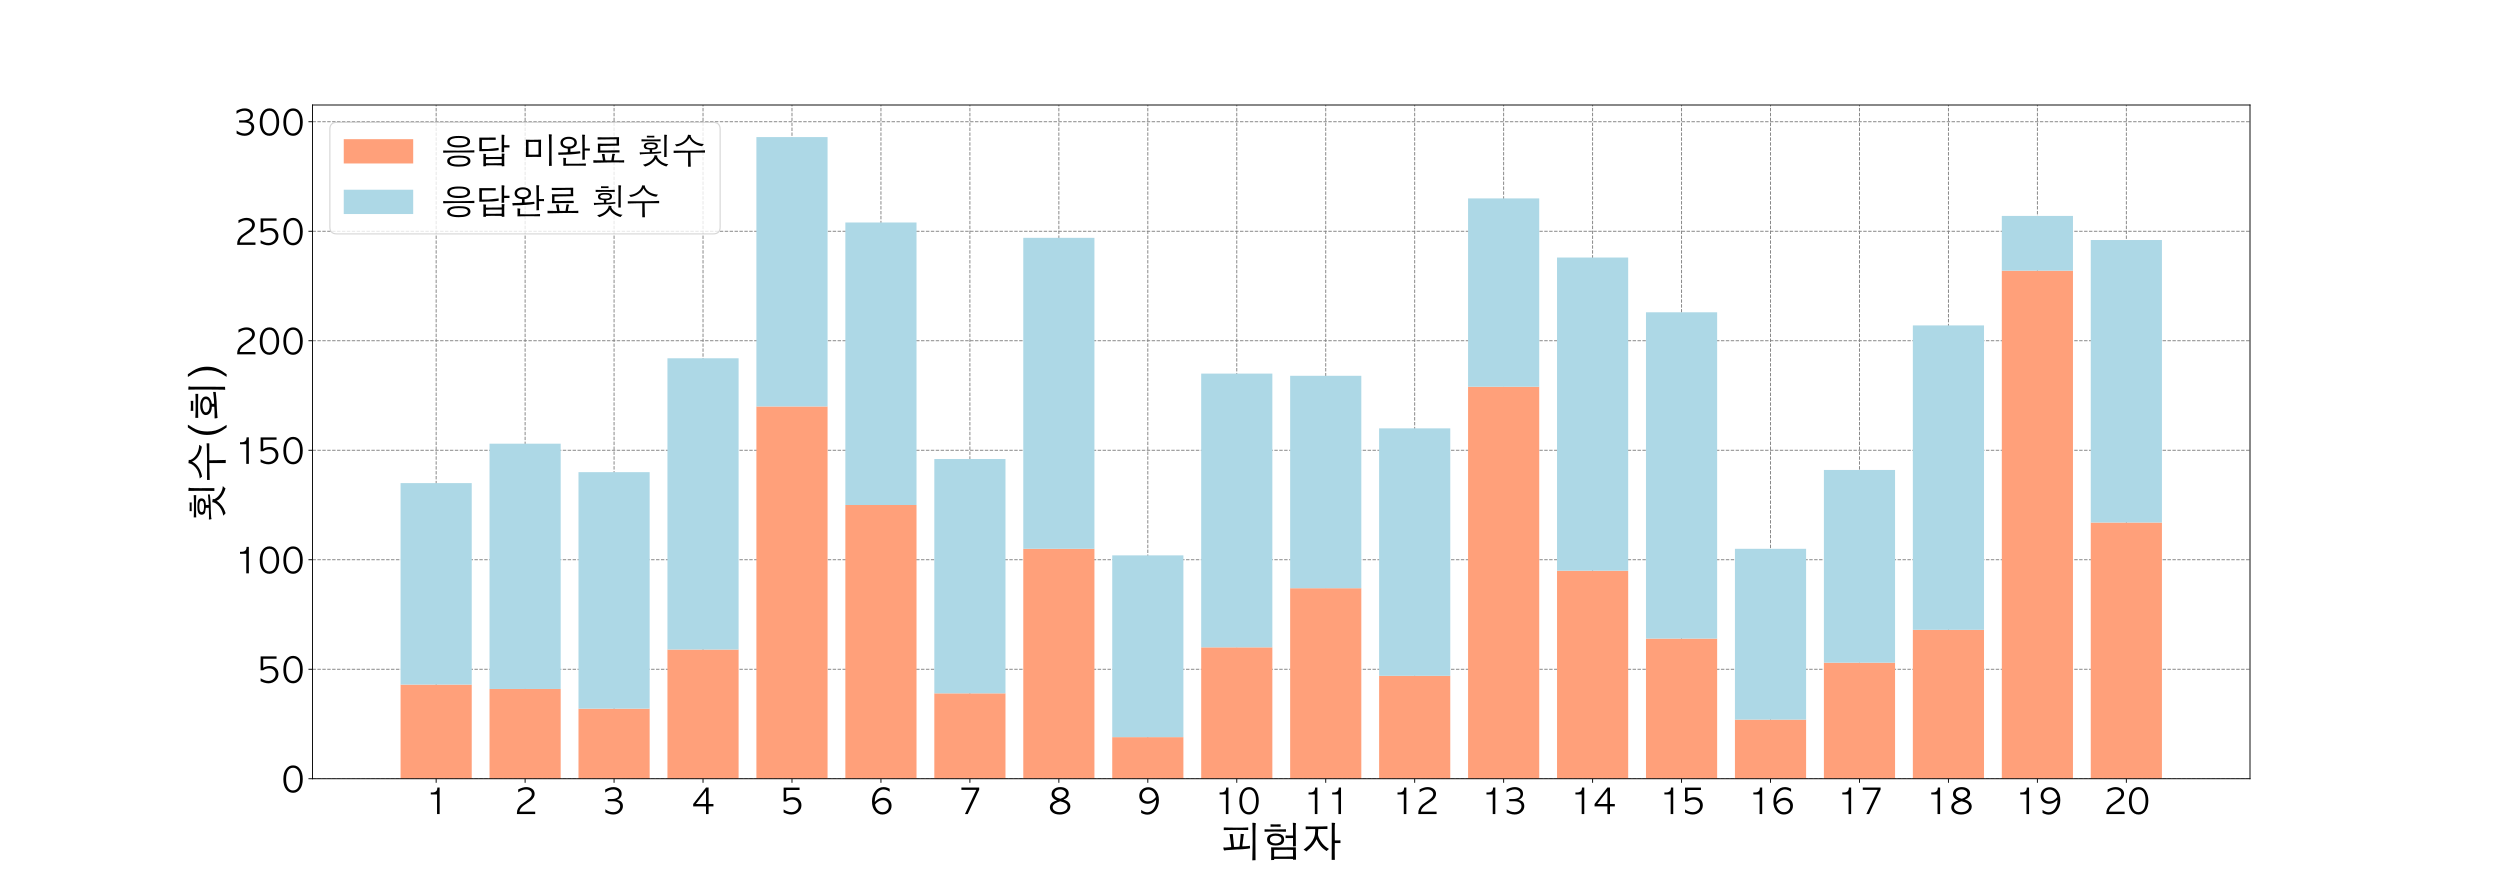 <?xml version="1.0" encoding="utf-8" standalone="no"?>
<!DOCTYPE svg PUBLIC "-//W3C//DTD SVG 1.1//EN"
  "http://www.w3.org/Graphics/SVG/1.1/DTD/svg11.dtd">
<svg xmlns:xlink="http://www.w3.org/1999/xlink" width="2160pt" height="756pt" viewBox="0 0 2160 756" xmlns="http://www.w3.org/2000/svg" version="1.1">
 <defs>
  <style type="text/css">*{stroke-linejoin: round; stroke-linecap: butt}</style>
 </defs>
 <g id="figure_1">
  <g id="patch_1">
   <path d="M 0 756 
L 2160 756 
L 2160 0 
L 0 0 
z
" style="fill: #ffffff"/>
  </g>
  <g id="axes_1">
   <g id="patch_2">
    <path d="M 270 672.84 
L 1944 672.84 
L 1944 90.72 
L 270 90.72 
z
" style="fill: #ffffff"/>
   </g>
   <g id="matplotlib.axis_1">
    <g id="xtick_1">
     <g id="line2d_1">
      <path d="M 376.835 672.84 
L 376.835 90.72 
" clip-path="url(#p2e5123b3fa)" style="fill: none; stroke-dasharray: 2.96,1.28; stroke-dashoffset: 0; stroke: #808080; stroke-width: 0.8"/>
     </g>
     <g id="line2d_2">
      <defs>
       <path id="me9b197a03c" d="M 0 0 
L 0 3.5 
" style="stroke: #000000; stroke-width: 0.8"/>
      </defs>
      <g>
       <use xlink:href="#me9b197a03c" x="376.835" y="672.84" style="stroke: #000000; stroke-width: 0.8"/>
      </g>
     </g>
     <g id="text_1">
      <!-- 1 -->
      <g transform="translate(366.635 703.362)scale(0.3 -0.3)">
       <defs>
        <path id="AppleGothic-31" d="M 2342 4774 
L 2752 4774 
L 2752 0 
L 2285 0 
L 2285 3526 
L 1158 3526 
L 1158 3885 
L 1414 3885 
Q 1990 3885 2214 4205 
Q 2342 4410 2342 4774 
z
" transform="scale(0.016)"/>
       </defs>
       <use xlink:href="#AppleGothic-31"/>
      </g>
     </g>
    </g>
    <g id="xtick_2">
     <g id="line2d_3">
      <path d="M 453.694 672.84 
L 453.694 90.72 
" clip-path="url(#p2e5123b3fa)" style="fill: none; stroke-dasharray: 2.96,1.28; stroke-dashoffset: 0; stroke: #808080; stroke-width: 0.8"/>
     </g>
     <g id="line2d_4">
      <g>
       <use xlink:href="#me9b197a03c" x="453.694" y="672.84" style="stroke: #000000; stroke-width: 0.8"/>
      </g>
     </g>
     <g id="text_2">
      <!-- 2 -->
      <g transform="translate(443.494 703.362)scale(0.3 -0.3)">
       <defs>
        <path id="AppleGothic-32" d="M 1101 429 
L 3942 429 
L 3942 0 
L 653 0 
L 653 205 
Q 653 1018 1344 1664 
Q 1670 1894 1990 2124 
Q 2310 2355 2637 2592 
Q 3334 3098 3334 3597 
Q 3334 3994 3014 4218 
Q 2867 4326 2694 4377 
Q 2522 4429 2317 4429 
Q 2016 4429 1741 4352 
Q 1325 4224 883 3910 
L 883 4435 
Q 1325 4659 1667 4758 
Q 2010 4858 2317 4858 
Q 2963 4858 3405 4525 
Q 3840 4198 3840 3622 
Q 3840 2995 3168 2438 
Q 2848 2214 2531 2000 
Q 2214 1786 1894 1562 
Q 1178 1024 1101 429 
z
" transform="scale(0.016)"/>
       </defs>
       <use xlink:href="#AppleGothic-32"/>
      </g>
     </g>
    </g>
    <g id="xtick_3">
     <g id="line2d_5">
      <path d="M 530.554 672.84 
L 530.554 90.72 
" clip-path="url(#p2e5123b3fa)" style="fill: none; stroke-dasharray: 2.96,1.28; stroke-dashoffset: 0; stroke: #808080; stroke-width: 0.8"/>
     </g>
     <g id="line2d_6">
      <g>
       <use xlink:href="#me9b197a03c" x="530.554" y="672.84" style="stroke: #000000; stroke-width: 0.8"/>
      </g>
     </g>
     <g id="text_3">
      <!-- 3 -->
      <g transform="translate(520.354 703.362)scale(0.3 -0.3)">
       <defs>
        <path id="AppleGothic-33" d="M 550 333 
L 550 870 
Q 883 621 1235 483 
Q 1587 346 1971 346 
Q 2522 346 2861 666 
Q 3219 992 3219 1421 
Q 3219 1869 2842 2099 
Q 2515 2304 1965 2304 
L 992 2304 
L 992 2701 
L 1658 2701 
Q 2298 2701 2662 2928 
Q 3027 3155 3027 3584 
Q 3027 3936 2752 4173 
Q 2458 4429 1978 4429 
Q 1786 4429 1597 4393 
Q 1408 4358 1222 4282 
Q 890 4141 531 3872 
L 531 4422 
Q 736 4531 912 4608 
Q 1088 4685 1254 4736 
Q 1626 4858 2022 4858 
Q 2650 4858 3066 4531 
Q 3488 4211 3488 3642 
Q 3488 3168 3168 2861 
Q 2976 2675 2643 2554 
Q 2874 2522 3053 2448 
Q 3232 2374 3366 2266 
Q 3718 1971 3718 1434 
Q 3718 813 3219 365 
Q 2714 -83 1965 -83 
Q 1549 -83 1126 70 
Q 1024 102 880 166 
Q 736 230 550 333 
z
" transform="scale(0.016)"/>
       </defs>
       <use xlink:href="#AppleGothic-33"/>
      </g>
     </g>
    </g>
    <g id="xtick_4">
     <g id="line2d_7">
      <path d="M 607.413 672.84 
L 607.413 90.72 
" clip-path="url(#p2e5123b3fa)" style="fill: none; stroke-dasharray: 2.96,1.28; stroke-dashoffset: 0; stroke: #808080; stroke-width: 0.8"/>
     </g>
     <g id="line2d_8">
      <g>
       <use xlink:href="#me9b197a03c" x="607.413" y="672.84" style="stroke: #000000; stroke-width: 0.8"/>
      </g>
     </g>
     <g id="text_4">
      <!-- 4 -->
      <g transform="translate(597.213 703.362)scale(0.3 -0.3)">
       <defs>
        <path id="AppleGothic-34" d="M 2662 4774 
L 3130 4774 
L 3130 1811 
L 4000 1811 
L 4000 1382 
L 3130 1382 
L 3130 0 
L 2662 0 
L 2662 1382 
L 352 1382 
L 352 1811 
L 2662 4774 
z
M 2662 1811 
L 2662 4166 
L 838 1811 
L 2662 1811 
z
" transform="scale(0.016)"/>
       </defs>
       <use xlink:href="#AppleGothic-34"/>
      </g>
     </g>
    </g>
    <g id="xtick_5">
     <g id="line2d_9">
      <path d="M 684.273 672.84 
L 684.273 90.72 
" clip-path="url(#p2e5123b3fa)" style="fill: none; stroke-dasharray: 2.96,1.28; stroke-dashoffset: 0; stroke: #808080; stroke-width: 0.8"/>
     </g>
     <g id="line2d_10">
      <g>
       <use xlink:href="#me9b197a03c" x="684.273" y="672.84" style="stroke: #000000; stroke-width: 0.8"/>
      </g>
     </g>
     <g id="text_5">
      <!-- 5 -->
      <g transform="translate(674.073 703.362)scale(0.3 -0.3)">
       <defs>
        <path id="AppleGothic-35" d="M 621 4768 
L 3488 4768 
L 3488 4339 
L 1088 4339 
L 1088 2707 
Q 1184 2771 1293 2819 
Q 1402 2867 1510 2912 
Q 1862 3040 2259 3040 
Q 2989 3040 3424 2605 
Q 3827 2202 3827 1581 
Q 3827 870 3296 397 
Q 2765 -83 2010 -83 
Q 1651 -83 1248 45 
Q 1158 77 1001 137 
Q 845 198 621 301 
L 621 838 
Q 928 640 1203 525 
Q 1408 435 1613 390 
Q 1818 346 2010 346 
Q 2528 346 2906 666 
Q 3322 1011 3322 1536 
Q 3322 1990 3021 2291 
Q 2701 2611 2144 2611 
Q 1856 2611 1587 2528 
Q 1318 2445 1088 2272 
L 621 2272 
L 621 4768 
z
" transform="scale(0.016)"/>
       </defs>
       <use xlink:href="#AppleGothic-35"/>
      </g>
     </g>
    </g>
    <g id="xtick_6">
     <g id="line2d_11">
      <path d="M 761.132 672.84 
L 761.132 90.72 
" clip-path="url(#p2e5123b3fa)" style="fill: none; stroke-dasharray: 2.96,1.28; stroke-dashoffset: 0; stroke: #808080; stroke-width: 0.8"/>
     </g>
     <g id="line2d_12">
      <g>
       <use xlink:href="#me9b197a03c" x="761.132" y="672.84" style="stroke: #000000; stroke-width: 0.8"/>
      </g>
     </g>
     <g id="text_6">
      <!-- 6 -->
      <g transform="translate(750.932 703.362)scale(0.3 -0.3)">
       <defs>
        <path id="AppleGothic-36" d="M 3699 4557 
L 3699 4013 
Q 3584 4102 3475 4163 
Q 3366 4224 3258 4275 
Q 3085 4358 2918 4393 
Q 2752 4429 2586 4429 
Q 2470 4429 2352 4409 
Q 2234 4390 2118 4339 
Q 1670 4154 1395 3738 
Q 1011 3149 1011 2189 
Q 1312 2490 1568 2656 
Q 2022 2931 2534 2931 
Q 3162 2931 3584 2566 
Q 4038 2163 4038 1491 
Q 4038 806 3558 358 
Q 3078 -83 2394 -83 
Q 1670 -83 1146 454 
Q 518 1088 518 2253 
Q 518 3411 1120 4134 
Q 1715 4858 2605 4858 
Q 2938 4858 3226 4762 
Q 3309 4730 3427 4682 
Q 3546 4634 3699 4557 
z
M 1062 1702 
Q 1152 1152 1498 768 
Q 1882 346 2419 346 
Q 2899 346 3213 659 
Q 3539 973 3539 1459 
Q 3539 1920 3226 2214 
Q 2918 2502 2496 2502 
Q 1990 2502 1542 2176 
Q 1414 2080 1292 1965 
Q 1171 1850 1062 1702 
z
" transform="scale(0.016)"/>
       </defs>
       <use xlink:href="#AppleGothic-36"/>
      </g>
     </g>
    </g>
    <g id="xtick_7">
     <g id="line2d_13">
      <path d="M 837.992 672.84 
L 837.992 90.72 
" clip-path="url(#p2e5123b3fa)" style="fill: none; stroke-dasharray: 2.96,1.28; stroke-dashoffset: 0; stroke: #808080; stroke-width: 0.8"/>
     </g>
     <g id="line2d_14">
      <g>
       <use xlink:href="#me9b197a03c" x="837.992" y="672.84" style="stroke: #000000; stroke-width: 0.8"/>
      </g>
     </g>
     <g id="text_7">
      <!-- 7 -->
      <g transform="translate(827.792 703.362)scale(0.3 -0.3)">
       <defs>
        <path id="AppleGothic-37" d="M 595 4774 
L 3802 4774 
L 3802 4410 
L 1734 0 
L 1235 0 
L 3277 4352 
L 595 4352 
L 595 4774 
z
" transform="scale(0.016)"/>
       </defs>
       <use xlink:href="#AppleGothic-37"/>
      </g>
     </g>
    </g>
    <g id="xtick_8">
     <g id="line2d_15">
      <path d="M 914.851 672.84 
L 914.851 90.72 
" clip-path="url(#p2e5123b3fa)" style="fill: none; stroke-dasharray: 2.96,1.28; stroke-dashoffset: 0; stroke: #808080; stroke-width: 0.8"/>
     </g>
     <g id="line2d_16">
      <g>
       <use xlink:href="#me9b197a03c" x="914.851" y="672.84" style="stroke: #000000; stroke-width: 0.8"/>
      </g>
     </g>
     <g id="text_8">
      <!-- 8 -->
      <g transform="translate(904.651 703.362)scale(0.3 -0.3)">
       <defs>
        <path id="AppleGothic-38" d="M 2957 2605 
Q 3219 2528 3404 2445 
Q 3590 2362 3706 2272 
Q 4192 1926 4192 1370 
Q 4192 749 3642 333 
Q 3098 -83 2285 -83 
Q 1434 -83 947 326 
Q 512 691 512 1229 
Q 512 1798 998 2125 
Q 1146 2227 1341 2304 
Q 1536 2381 1779 2451 
Q 1574 2534 1430 2617 
Q 1286 2701 1197 2784 
Q 819 3104 819 3603 
Q 819 4173 1261 4512 
Q 1702 4858 2381 4858 
Q 3014 4858 3437 4570 
Q 3898 4262 3898 3738 
Q 3898 3373 3670 3081 
Q 3443 2790 2957 2605 
z
M 2406 2752 
Q 2624 2835 2781 2915 
Q 2938 2995 3040 3066 
Q 3398 3322 3398 3667 
Q 3398 3994 3104 4205 
Q 2822 4429 2362 4429 
Q 1894 4429 1613 4205 
Q 1325 3994 1325 3635 
Q 1325 3322 1581 3098 
Q 1696 3002 1901 2912 
Q 2106 2822 2406 2752 
z
M 2368 2304 
Q 2061 2202 1840 2106 
Q 1619 2010 1472 1920 
Q 1011 1626 1011 1235 
Q 1011 845 1376 595 
Q 1728 346 2310 346 
Q 2938 346 3315 640 
Q 3693 934 3693 1338 
Q 3693 1741 3238 1997 
Q 3104 2067 2886 2147 
Q 2669 2227 2368 2304 
z
" transform="scale(0.016)"/>
       </defs>
       <use xlink:href="#AppleGothic-38"/>
      </g>
     </g>
    </g>
    <g id="xtick_9">
     <g id="line2d_17">
      <path d="M 991.711 672.84 
L 991.711 90.72 
" clip-path="url(#p2e5123b3fa)" style="fill: none; stroke-dasharray: 2.96,1.28; stroke-dashoffset: 0; stroke: #808080; stroke-width: 0.8"/>
     </g>
     <g id="line2d_18">
      <g>
       <use xlink:href="#me9b197a03c" x="991.711" y="672.84" style="stroke: #000000; stroke-width: 0.8"/>
      </g>
     </g>
     <g id="text_9">
      <!-- 9 -->
      <g transform="translate(981.511 703.362)scale(0.3 -0.3)">
       <defs>
        <path id="AppleGothic-39" d="M 928 211 
L 928 762 
Q 1050 672 1155 601 
Q 1261 531 1363 480 
Q 1702 320 2016 320 
Q 2291 320 2541 435 
Q 2739 525 2908 675 
Q 3078 826 3213 1037 
Q 3456 1408 3552 1843 
Q 3616 2144 3616 2573 
Q 3315 2272 3066 2125 
Q 2605 1850 2093 1850 
Q 1459 1850 1037 2214 
Q 589 2598 589 3270 
Q 589 3987 1082 4416 
Q 1549 4832 2234 4832 
Q 2970 4832 3494 4301 
Q 4122 3661 4122 2528 
Q 4122 1325 3475 582 
Q 2874 -109 2035 -109 
Q 1722 -109 1357 19 
Q 1254 51 1148 102 
Q 1043 154 928 211 
z
M 3578 3066 
Q 3462 3718 3053 4077 
Q 2675 4403 2227 4403 
Q 1715 4403 1402 4083 
Q 1082 3750 1082 3302 
Q 1082 2861 1370 2566 
Q 1658 2278 2125 2278 
Q 2573 2278 2915 2473 
Q 3258 2669 3578 3066 
z
" transform="scale(0.016)"/>
       </defs>
       <use xlink:href="#AppleGothic-39"/>
      </g>
     </g>
    </g>
    <g id="xtick_10">
     <g id="line2d_19">
      <path d="M 1068.57 672.84 
L 1068.57 90.72 
" clip-path="url(#p2e5123b3fa)" style="fill: none; stroke-dasharray: 2.96,1.28; stroke-dashoffset: 0; stroke: #808080; stroke-width: 0.8"/>
     </g>
     <g id="line2d_20">
      <g>
       <use xlink:href="#me9b197a03c" x="1068.57" y="672.84" style="stroke: #000000; stroke-width: 0.8"/>
      </g>
     </g>
     <g id="text_10">
      <!-- 10 -->
      <g transform="translate(1048.17 703.362)scale(0.3 -0.3)">
       <defs>
        <path id="AppleGothic-30" d="M 2227 -83 
Q 1414 -83 934 576 
Q 461 1229 461 2387 
Q 461 3552 973 4218 
Q 1453 4858 2221 4858 
Q 3027 4858 3482 4173 
Q 3955 3494 3955 2394 
Q 3955 1248 3462 582 
Q 2976 -83 2227 -83 
z
M 2176 346 
Q 2861 346 3200 992 
Q 3462 1536 3462 2400 
Q 3462 3315 3162 3859 
Q 2822 4429 2214 4429 
Q 1574 4429 1248 3821 
Q 960 3283 960 2374 
Q 960 1478 1248 941 
Q 1574 346 2176 346 
z
" transform="scale(0.016)"/>
       </defs>
       <use xlink:href="#AppleGothic-31"/>
       <use xlink:href="#AppleGothic-30" x="68"/>
      </g>
     </g>
    </g>
    <g id="xtick_11">
     <g id="line2d_21">
      <path d="M 1145.43 672.84 
L 1145.43 90.72 
" clip-path="url(#p2e5123b3fa)" style="fill: none; stroke-dasharray: 2.96,1.28; stroke-dashoffset: 0; stroke: #808080; stroke-width: 0.8"/>
     </g>
     <g id="line2d_22">
      <g>
       <use xlink:href="#me9b197a03c" x="1145.43" y="672.84" style="stroke: #000000; stroke-width: 0.8"/>
      </g>
     </g>
     <g id="text_11">
      <!-- 11 -->
      <g transform="translate(1125.03 703.362)scale(0.3 -0.3)">
       <use xlink:href="#AppleGothic-31"/>
       <use xlink:href="#AppleGothic-31" x="68"/>
      </g>
     </g>
    </g>
    <g id="xtick_12">
     <g id="line2d_23">
      <path d="M 1222.289 672.84 
L 1222.289 90.72 
" clip-path="url(#p2e5123b3fa)" style="fill: none; stroke-dasharray: 2.96,1.28; stroke-dashoffset: 0; stroke: #808080; stroke-width: 0.8"/>
     </g>
     <g id="line2d_24">
      <g>
       <use xlink:href="#me9b197a03c" x="1222.289" y="672.84" style="stroke: #000000; stroke-width: 0.8"/>
      </g>
     </g>
     <g id="text_12">
      <!-- 12 -->
      <g transform="translate(1201.889 703.362)scale(0.3 -0.3)">
       <use xlink:href="#AppleGothic-31"/>
       <use xlink:href="#AppleGothic-32" x="68"/>
      </g>
     </g>
    </g>
    <g id="xtick_13">
     <g id="line2d_25">
      <path d="M 1299.149 672.84 
L 1299.149 90.72 
" clip-path="url(#p2e5123b3fa)" style="fill: none; stroke-dasharray: 2.96,1.28; stroke-dashoffset: 0; stroke: #808080; stroke-width: 0.8"/>
     </g>
     <g id="line2d_26">
      <g>
       <use xlink:href="#me9b197a03c" x="1299.149" y="672.84" style="stroke: #000000; stroke-width: 0.8"/>
      </g>
     </g>
     <g id="text_13">
      <!-- 13 -->
      <g transform="translate(1278.749 703.362)scale(0.3 -0.3)">
       <use xlink:href="#AppleGothic-31"/>
       <use xlink:href="#AppleGothic-33" x="68"/>
      </g>
     </g>
    </g>
    <g id="xtick_14">
     <g id="line2d_27">
      <path d="M 1376.008 672.84 
L 1376.008 90.72 
" clip-path="url(#p2e5123b3fa)" style="fill: none; stroke-dasharray: 2.96,1.28; stroke-dashoffset: 0; stroke: #808080; stroke-width: 0.8"/>
     </g>
     <g id="line2d_28">
      <g>
       <use xlink:href="#me9b197a03c" x="1376.008" y="672.84" style="stroke: #000000; stroke-width: 0.8"/>
      </g>
     </g>
     <g id="text_14">
      <!-- 14 -->
      <g transform="translate(1355.608 703.362)scale(0.3 -0.3)">
       <use xlink:href="#AppleGothic-31"/>
       <use xlink:href="#AppleGothic-34" x="68"/>
      </g>
     </g>
    </g>
    <g id="xtick_15">
     <g id="line2d_29">
      <path d="M 1452.868 672.84 
L 1452.868 90.72 
" clip-path="url(#p2e5123b3fa)" style="fill: none; stroke-dasharray: 2.96,1.28; stroke-dashoffset: 0; stroke: #808080; stroke-width: 0.8"/>
     </g>
     <g id="line2d_30">
      <g>
       <use xlink:href="#me9b197a03c" x="1452.868" y="672.84" style="stroke: #000000; stroke-width: 0.8"/>
      </g>
     </g>
     <g id="text_15">
      <!-- 15 -->
      <g transform="translate(1432.468 703.362)scale(0.3 -0.3)">
       <use xlink:href="#AppleGothic-31"/>
       <use xlink:href="#AppleGothic-35" x="68"/>
      </g>
     </g>
    </g>
    <g id="xtick_16">
     <g id="line2d_31">
      <path d="M 1529.727 672.84 
L 1529.727 90.72 
" clip-path="url(#p2e5123b3fa)" style="fill: none; stroke-dasharray: 2.96,1.28; stroke-dashoffset: 0; stroke: #808080; stroke-width: 0.8"/>
     </g>
     <g id="line2d_32">
      <g>
       <use xlink:href="#me9b197a03c" x="1529.727" y="672.84" style="stroke: #000000; stroke-width: 0.8"/>
      </g>
     </g>
     <g id="text_16">
      <!-- 16 -->
      <g transform="translate(1509.327 703.362)scale(0.3 -0.3)">
       <use xlink:href="#AppleGothic-31"/>
       <use xlink:href="#AppleGothic-36" x="68"/>
      </g>
     </g>
    </g>
    <g id="xtick_17">
     <g id="line2d_33">
      <path d="M 1606.587 672.84 
L 1606.587 90.72 
" clip-path="url(#p2e5123b3fa)" style="fill: none; stroke-dasharray: 2.96,1.28; stroke-dashoffset: 0; stroke: #808080; stroke-width: 0.8"/>
     </g>
     <g id="line2d_34">
      <g>
       <use xlink:href="#me9b197a03c" x="1606.587" y="672.84" style="stroke: #000000; stroke-width: 0.8"/>
      </g>
     </g>
     <g id="text_17">
      <!-- 17 -->
      <g transform="translate(1586.187 703.362)scale(0.3 -0.3)">
       <use xlink:href="#AppleGothic-31"/>
       <use xlink:href="#AppleGothic-37" x="68"/>
      </g>
     </g>
    </g>
    <g id="xtick_18">
     <g id="line2d_35">
      <path d="M 1683.446 672.84 
L 1683.446 90.72 
" clip-path="url(#p2e5123b3fa)" style="fill: none; stroke-dasharray: 2.96,1.28; stroke-dashoffset: 0; stroke: #808080; stroke-width: 0.8"/>
     </g>
     <g id="line2d_36">
      <g>
       <use xlink:href="#me9b197a03c" x="1683.446" y="672.84" style="stroke: #000000; stroke-width: 0.8"/>
      </g>
     </g>
     <g id="text_18">
      <!-- 18 -->
      <g transform="translate(1663.046 703.362)scale(0.3 -0.3)">
       <use xlink:href="#AppleGothic-31"/>
       <use xlink:href="#AppleGothic-38" x="68"/>
      </g>
     </g>
    </g>
    <g id="xtick_19">
     <g id="line2d_37">
      <path d="M 1760.306 672.84 
L 1760.306 90.72 
" clip-path="url(#p2e5123b3fa)" style="fill: none; stroke-dasharray: 2.96,1.28; stroke-dashoffset: 0; stroke: #808080; stroke-width: 0.8"/>
     </g>
     <g id="line2d_38">
      <g>
       <use xlink:href="#me9b197a03c" x="1760.306" y="672.84" style="stroke: #000000; stroke-width: 0.8"/>
      </g>
     </g>
     <g id="text_19">
      <!-- 19 -->
      <g transform="translate(1739.906 703.362)scale(0.3 -0.3)">
       <use xlink:href="#AppleGothic-31"/>
       <use xlink:href="#AppleGothic-39" x="68"/>
      </g>
     </g>
    </g>
    <g id="xtick_20">
     <g id="line2d_39">
      <path d="M 1837.165 672.84 
L 1837.165 90.72 
" clip-path="url(#p2e5123b3fa)" style="fill: none; stroke-dasharray: 2.96,1.28; stroke-dashoffset: 0; stroke: #808080; stroke-width: 0.8"/>
     </g>
     <g id="line2d_40">
      <g>
       <use xlink:href="#me9b197a03c" x="1837.165" y="672.84" style="stroke: #000000; stroke-width: 0.8"/>
      </g>
     </g>
     <g id="text_20">
      <!-- 20 -->
      <g transform="translate(1816.765 703.362)scale(0.3 -0.3)">
       <use xlink:href="#AppleGothic-32"/>
       <use xlink:href="#AppleGothic-30" x="68"/>
      </g>
     </g>
    </g>
    <g id="text_21">
     <!-- 피험자 -->
     <g transform="translate(1054.5 739.965)scale(0.35 -0.35)">
      <defs>
       <path id="AppleGothic-d53c" d="M 4563 1261 
Q 4429 1229 4304 1209 
Q 4179 1190 4070 1178 
Q 3379 1082 2579 1082 
L 896 966 
Q 870 966 828 956 
Q 787 947 745 937 
Q 704 928 672 921 
Q 640 915 627 915 
Q 531 915 486 1088 
Q 435 1274 435 1389 
L 806 1376 
L 1651 1440 
Q 1638 1555 1632 1657 
Q 1626 1760 1619 1843 
Q 1594 2016 1578 2153 
Q 1562 2291 1549 2394 
Q 1517 2624 1491 2809 
Q 1466 2995 1446 3142 
Q 1427 3277 1389 3443 
L 1786 3456 
Q 1920 3456 1920 3366 
Q 1920 3219 1933 3043 
Q 1946 2867 1971 2656 
Q 2022 2176 2051 1878 
Q 2080 1581 2080 1466 
Q 2176 1466 2285 1469 
Q 2394 1472 2490 1472 
Q 2605 1472 2720 1488 
Q 2835 1504 2944 1530 
Q 2970 1811 3021 2208 
Q 3059 2586 3081 2867 
Q 3104 3149 3104 3347 
L 3104 3482 
Q 3283 3482 3456 3462 
Q 3629 3443 3629 3373 
Q 3629 3347 3600 3289 
Q 3571 3232 3565 3194 
L 3462 2362 
L 3354 1555 
L 3904 1574 
Q 4070 1574 4320 1613 
Q 4365 1619 4413 1628 
Q 4461 1638 4531 1651 
L 4563 1261 
z
M 5459 5069 
Q 5459 5037 5436 4957 
Q 5414 4877 5414 4838 
Q 5408 4659 5401 4444 
Q 5395 4230 5392 3964 
Q 5389 3699 5389 3376 
Q 5389 3053 5389 2656 
L 5408 -576 
L 4909 -602 
Q 4915 -461 4915 -349 
Q 4915 -237 4922 -134 
Q 4960 1235 4960 2157 
Q 4960 2957 4957 3488 
Q 4954 4019 4947 4307 
Q 4941 4595 4937 4812 
Q 4934 5030 4922 5190 
Q 5018 5190 5114 5187 
Q 5210 5184 5286 5171 
Q 5363 5158 5411 5132 
Q 5459 5107 5459 5069 
z
M 4275 4077 
L 2541 4096 
Q 2195 4096 1920 4093 
Q 1645 4090 1440 4083 
Q 1235 4077 1004 4070 
Q 774 4064 506 4058 
L 506 4474 
Q 550 4474 1254 4454 
Q 1965 4435 2554 4435 
Q 2899 4435 3161 4438 
Q 3424 4442 3610 4448 
Q 3802 4454 3965 4460 
Q 4128 4467 4275 4480 
L 4275 4077 
z
" transform="scale(0.016)"/>
       <path id="AppleGothic-d5d8" d="M 4941 0 
L 4941 1018 
Q 4883 1018 4755 1018 
Q 4627 1018 4435 1024 
Q 4243 1030 4099 1030 
Q 3955 1030 3859 1030 
L 2022 1011 
L 2022 -26 
L 3494 -26 
Q 3891 -26 4227 -16 
Q 4563 -6 4909 0 
L 4941 0 
z
M 3149 2605 
Q 3149 2963 2810 3098 
Q 2598 3194 2259 3194 
Q 1946 3194 1728 3104 
Q 1376 2970 1376 2611 
Q 1376 2330 1638 2176 
Q 1894 2016 2266 2016 
Q 2618 2016 2874 2163 
Q 3149 2317 3149 2605 
z
M 5402 -499 
L 4947 -518 
L 4941 -384 
Q 4646 -378 4281 -374 
Q 3917 -371 3514 -371 
L 2035 -378 
L 2029 -544 
L 1562 -563 
L 1581 410 
L 1562 1408 
L 3123 1395 
L 5376 1408 
L 5402 -499 
z
M 3571 2605 
Q 3571 2150 3241 1916 
Q 2912 1683 2259 1683 
Q 1619 1683 1276 1920 
Q 934 2157 934 2605 
Q 934 3181 1472 3398 
Q 1798 3533 2259 3533 
Q 2752 3533 3040 3411 
Q 3571 3200 3571 2605 
z
M 5408 5050 
Q 5408 5043 5401 5014 
Q 5395 4986 5382 4934 
Q 5357 4838 5357 4787 
L 5382 1568 
L 4934 1542 
L 4941 2138 
L 4941 2842 
L 3795 2829 
L 3795 3238 
L 4256 3226 
L 4941 3226 
L 4941 4179 
Q 4941 4589 4931 4816 
Q 4922 5043 4909 5190 
L 4960 5190 
Q 5139 5190 5273 5164 
Q 5408 5139 5408 5050 
z
M 3853 3808 
Q 3392 3814 2854 3827 
Q 2592 3834 2429 3837 
Q 2266 3840 2202 3840 
Q 1792 3840 1379 3833 
Q 966 3827 550 3808 
L 550 4192 
Q 883 4179 1276 4172 
Q 1670 4166 2029 4166 
L 3853 4192 
L 3853 3808 
z
M 3027 4576 
L 2176 4595 
L 1478 4576 
L 1478 4960 
L 2176 4941 
L 3027 4960 
L 3027 4576 
z
" transform="scale(0.016)"/>
       <path id="AppleGothic-c790" d="M 6010 2067 
L 5139 2067 
L 5126 1037 
L 5139 -531 
L 4653 -531 
L 4672 4717 
Q 4672 4960 4665 5056 
Q 4659 5152 4646 5190 
L 4832 5197 
Q 4966 5197 5078 5174 
Q 5190 5152 5190 5101 
Q 5190 5075 5164 4998 
Q 5139 4922 5139 4883 
L 5126 3968 
L 5139 2470 
L 6010 2483 
L 6010 2067 
z
M 4218 1158 
Q 4211 1120 4195 1107 
Q 4179 1094 4144 1072 
Q 4109 1050 4057 1008 
Q 4006 966 3930 883 
Q 3923 870 3885 832 
Q 3814 877 3760 909 
Q 3706 941 3661 973 
Q 3392 1158 3174 1369 
Q 2957 1581 2790 1818 
Q 2720 1914 2643 2045 
Q 2566 2176 2477 2349 
Q 2445 2406 2406 2486 
Q 2368 2566 2317 2662 
Q 2285 2592 2259 2534 
Q 2234 2477 2208 2426 
Q 2061 2157 1901 1926 
Q 1741 1696 1568 1510 
Q 1446 1382 1289 1235 
Q 1133 1088 928 922 
Q 858 864 736 768 
Q 685 819 666 832 
Q 582 915 531 934 
Q 326 1011 326 1050 
Q 326 1056 358 1088 
Q 371 1101 387 1110 
Q 403 1120 416 1133 
Q 538 1222 627 1292 
Q 717 1363 787 1414 
Q 1197 1741 1402 2003 
Q 1766 2458 1942 2922 
Q 2118 3386 2118 3936 
L 2106 4218 
L 1568 4224 
L 646 4198 
L 646 4640 
Q 960 4627 1347 4620 
Q 1734 4614 2144 4614 
L 2330 4614 
Q 2803 4614 3212 4627 
Q 3622 4640 4000 4659 
L 4000 4230 
L 3296 4237 
L 2592 4218 
Q 2579 4122 2576 4042 
Q 2573 3962 2566 3898 
Q 2554 3712 2547 3561 
Q 2541 3411 2541 3296 
Q 2592 2995 2778 2656 
Q 2861 2502 2969 2342 
Q 3078 2182 3213 2003 
Q 3334 1850 3472 1715 
Q 3610 1581 3757 1466 
Q 3808 1434 3872 1389 
Q 3936 1344 4019 1293 
Q 4026 1286 4128 1235 
Q 4218 1184 4218 1158 
z
" transform="scale(0.016)"/>
      </defs>
      <use xlink:href="#AppleGothic-d53c"/>
      <use xlink:href="#AppleGothic-d5d8" x="100"/>
      <use xlink:href="#AppleGothic-c790" x="200"/>
     </g>
    </g>
   </g>
   <g id="matplotlib.axis_2">
    <g id="ytick_1">
     <g id="line2d_41">
      <path d="M 270 672.84 
L 1944 672.84 
" clip-path="url(#p2e5123b3fa)" style="fill: none; stroke-dasharray: 2.96,1.28; stroke-dashoffset: 0; stroke: #808080; stroke-width: 0.8"/>
     </g>
     <g id="line2d_42">
      <defs>
       <path id="me748b4b648" d="M 0 0 
L -3.5 0 
" style="stroke: #000000; stroke-width: 0.8"/>
      </defs>
      <g>
       <use xlink:href="#me748b4b648" x="270" y="672.84" style="stroke: #000000; stroke-width: 0.8"/>
      </g>
     </g>
     <g id="text_22">
      <!-- 0 -->
      <g transform="translate(242.6 684.601)scale(0.3 -0.3)">
       <use xlink:href="#AppleGothic-30"/>
      </g>
     </g>
    </g>
    <g id="ytick_2">
     <g id="line2d_43">
      <path d="M 270 578.232 
L 1944 578.232 
" clip-path="url(#p2e5123b3fa)" style="fill: none; stroke-dasharray: 2.96,1.28; stroke-dashoffset: 0; stroke: #808080; stroke-width: 0.8"/>
     </g>
     <g id="line2d_44">
      <g>
       <use xlink:href="#me748b4b648" x="270" y="578.232" style="stroke: #000000; stroke-width: 0.8"/>
      </g>
     </g>
     <g id="text_23">
      <!-- 50 -->
      <g transform="translate(222.2 589.993)scale(0.3 -0.3)">
       <use xlink:href="#AppleGothic-35"/>
       <use xlink:href="#AppleGothic-30" x="68"/>
      </g>
     </g>
    </g>
    <g id="ytick_3">
     <g id="line2d_45">
      <path d="M 270 483.625 
L 1944 483.625 
" clip-path="url(#p2e5123b3fa)" style="fill: none; stroke-dasharray: 2.96,1.28; stroke-dashoffset: 0; stroke: #808080; stroke-width: 0.8"/>
     </g>
     <g id="line2d_46">
      <g>
       <use xlink:href="#me748b4b648" x="270" y="483.625" style="stroke: #000000; stroke-width: 0.8"/>
      </g>
     </g>
     <g id="text_24">
      <!-- 100 -->
      <g transform="translate(201.8 495.386)scale(0.3 -0.3)">
       <use xlink:href="#AppleGothic-31"/>
       <use xlink:href="#AppleGothic-30" x="68"/>
       <use xlink:href="#AppleGothic-30" x="136"/>
      </g>
     </g>
    </g>
    <g id="ytick_4">
     <g id="line2d_47">
      <path d="M 270 389.017 
L 1944 389.017 
" clip-path="url(#p2e5123b3fa)" style="fill: none; stroke-dasharray: 2.96,1.28; stroke-dashoffset: 0; stroke: #808080; stroke-width: 0.8"/>
     </g>
     <g id="line2d_48">
      <g>
       <use xlink:href="#me748b4b648" x="270" y="389.017" style="stroke: #000000; stroke-width: 0.8"/>
      </g>
     </g>
     <g id="text_25">
      <!-- 150 -->
      <g transform="translate(201.8 400.778)scale(0.3 -0.3)">
       <use xlink:href="#AppleGothic-31"/>
       <use xlink:href="#AppleGothic-35" x="68"/>
       <use xlink:href="#AppleGothic-30" x="136"/>
      </g>
     </g>
    </g>
    <g id="ytick_5">
     <g id="line2d_49">
      <path d="M 270 294.41 
L 1944 294.41 
" clip-path="url(#p2e5123b3fa)" style="fill: none; stroke-dasharray: 2.96,1.28; stroke-dashoffset: 0; stroke: #808080; stroke-width: 0.8"/>
     </g>
     <g id="line2d_50">
      <g>
       <use xlink:href="#me748b4b648" x="270" y="294.41" style="stroke: #000000; stroke-width: 0.8"/>
      </g>
     </g>
     <g id="text_26">
      <!-- 200 -->
      <g transform="translate(201.8 306.171)scale(0.3 -0.3)">
       <use xlink:href="#AppleGothic-32"/>
       <use xlink:href="#AppleGothic-30" x="68"/>
       <use xlink:href="#AppleGothic-30" x="136"/>
      </g>
     </g>
    </g>
    <g id="ytick_6">
     <g id="line2d_51">
      <path d="M 270 199.802 
L 1944 199.802 
" clip-path="url(#p2e5123b3fa)" style="fill: none; stroke-dasharray: 2.96,1.28; stroke-dashoffset: 0; stroke: #808080; stroke-width: 0.8"/>
     </g>
     <g id="line2d_52">
      <g>
       <use xlink:href="#me748b4b648" x="270" y="199.802" style="stroke: #000000; stroke-width: 0.8"/>
      </g>
     </g>
     <g id="text_27">
      <!-- 250 -->
      <g transform="translate(201.8 211.563)scale(0.3 -0.3)">
       <use xlink:href="#AppleGothic-32"/>
       <use xlink:href="#AppleGothic-35" x="68"/>
       <use xlink:href="#AppleGothic-30" x="136"/>
      </g>
     </g>
    </g>
    <g id="ytick_7">
     <g id="line2d_53">
      <path d="M 270 105.195 
L 1944 105.195 
" clip-path="url(#p2e5123b3fa)" style="fill: none; stroke-dasharray: 2.96,1.28; stroke-dashoffset: 0; stroke: #808080; stroke-width: 0.8"/>
     </g>
     <g id="line2d_54">
      <g>
       <use xlink:href="#me748b4b648" x="270" y="105.195" style="stroke: #000000; stroke-width: 0.8"/>
      </g>
     </g>
     <g id="text_28">
      <!-- 300 -->
      <g transform="translate(201.8 116.956)scale(0.3 -0.3)">
       <use xlink:href="#AppleGothic-33"/>
       <use xlink:href="#AppleGothic-30" x="68"/>
       <use xlink:href="#AppleGothic-30" x="136"/>
      </g>
     </g>
    </g>
    <g id="text_29">
     <!-- 횟수(회) -->
     <g transform="translate(191.779 451.78)rotate(-90)scale(0.35 -0.35)">
      <defs>
       <path id="AppleGothic-d69f" d="M 3398 3142 
Q 3398 3405 2963 3469 
Q 2816 3494 2592 3494 
L 2541 3494 
Q 2163 3494 2003 3450 
Q 1658 3366 1658 3136 
Q 1658 2950 1866 2860 
Q 2074 2771 2541 2771 
Q 2707 2771 2832 2784 
Q 2957 2797 3059 2816 
Q 3398 2899 3398 3142 
z
M 5658 -141 
Q 5658 -186 5542 -269 
Q 5510 -294 5472 -345 
Q 5434 -397 5382 -467 
Q 5370 -499 5344 -544 
Q 5216 -512 5107 -477 
Q 4998 -442 4922 -410 
Q 4422 -224 4032 83 
Q 3904 179 3795 284 
Q 3686 390 3597 499 
Q 3494 634 3398 838 
Q 3379 794 3360 762 
Q 3341 730 3328 698 
Q 3098 358 2624 0 
Q 2458 -128 2269 -233 
Q 2080 -339 1856 -429 
Q 1709 -486 1491 -563 
Q 1478 -550 1417 -492 
Q 1357 -435 1235 -326 
Q 1216 -314 1190 -285 
Q 1165 -256 1133 -224 
Q 1133 -205 1158 -198 
L 1210 -179 
Q 1293 -166 1357 -150 
Q 1421 -134 1472 -122 
Q 1792 -26 2061 115 
Q 2330 256 2547 442 
Q 2867 710 3030 995 
Q 3194 1280 3194 1491 
Q 3226 1491 3274 1488 
Q 3322 1485 3379 1478 
Q 3699 1453 3699 1382 
Q 3654 1293 3654 1242 
Q 3667 1203 3680 1164 
Q 3693 1126 3706 1094 
Q 3878 730 4307 397 
Q 4634 134 5069 -13 
Q 5139 -38 5228 -57 
Q 5318 -77 5427 -102 
Q 5440 -109 5549 -109 
Q 5658 -109 5658 -141 
z
M 4403 1882 
Q 4243 1856 4108 1840 
Q 3974 1824 3866 1811 
Q 3155 1734 2541 1734 
Q 2342 1734 2073 1728 
Q 1805 1722 1459 1702 
Q 1229 1696 838 1664 
L 634 1606 
Q 576 1606 547 1718 
Q 518 1830 518 2016 
Q 557 2016 633 2013 
Q 710 2010 838 2003 
L 1139 2003 
L 2330 2035 
L 2323 2490 
Q 2138 2522 1952 2550 
Q 1766 2579 1581 2611 
Q 1261 2778 1261 3130 
Q 1261 3533 1670 3686 
Q 1920 3789 2374 3789 
L 2720 3789 
Q 3162 3789 3398 3699 
Q 3782 3552 3782 3155 
Q 3782 2701 3296 2547 
Q 2771 2490 2758 2483 
L 2758 2042 
L 3578 2093 
L 4378 2163 
L 4403 1882 
z
M 5434 5069 
Q 5382 4934 5382 4883 
Q 5370 4544 5363 4144 
Q 5357 3744 5357 3373 
L 5363 1171 
L 4928 1171 
Q 4934 1395 4934 1628 
Q 4934 1862 4941 2125 
Q 4947 2387 4947 2624 
Q 4947 2861 4947 3072 
L 4947 3475 
Q 4947 3936 4947 4227 
Q 4947 4518 4941 4666 
Q 4941 4813 4937 4941 
Q 4934 5069 4934 5178 
L 5037 5178 
Q 5222 5178 5328 5158 
Q 5434 5139 5434 5069 
z
M 4282 3974 
Q 3949 3987 3520 3993 
Q 3091 4000 2579 4000 
L 2419 4000 
Q 1997 4000 1587 3993 
Q 1178 3987 845 3974 
L 845 4358 
Q 1178 4346 1590 4333 
Q 2003 4320 2445 4320 
L 2586 4320 
Q 3098 4320 3523 4333 
Q 3949 4346 4282 4358 
L 4282 3974 
z
M 3155 4666 
L 2534 4678 
L 1811 4666 
L 1811 4998 
L 2541 4979 
L 3155 4998 
L 3155 4666 
z
" transform="scale(0.016)"/>
       <path id="AppleGothic-c218" d="M 6022 1952 
L 3411 1952 
L 3424 896 
L 3462 -582 
L 2982 -582 
L 2982 1952 
Q 2912 1952 2774 1949 
Q 2637 1946 2419 1939 
Q 2208 1933 2086 1933 
Q 1965 1933 1933 1933 
L 378 1894 
L 378 2304 
L 3206 2298 
Q 3706 2298 4202 2307 
Q 4698 2317 5184 2330 
Q 5536 2342 6022 2368 
L 6022 1952 
z
M 5792 3482 
Q 5792 3450 5747 3402 
Q 5702 3354 5658 3315 
L 5523 3117 
Q 5453 3123 5395 3126 
Q 5338 3130 5286 3142 
Q 4685 3251 4090 3610 
Q 3699 3846 3411 4250 
Q 3360 4320 3312 4409 
Q 3264 4499 3206 4621 
Q 3149 4512 3097 4422 
Q 3046 4333 2995 4262 
Q 2688 3846 2208 3552 
Q 2054 3450 1875 3370 
Q 1696 3290 1498 3219 
Q 1382 3181 1232 3142 
Q 1082 3104 896 3072 
Q 896 3072 873 3101 
Q 851 3130 828 3162 
Q 806 3194 780 3226 
Q 755 3258 749 3270 
Q 736 3290 678 3347 
Q 621 3405 621 3424 
L 640 3443 
Q 730 3450 810 3453 
Q 890 3456 954 3469 
Q 1338 3526 1674 3676 
Q 2010 3827 2298 4077 
Q 2605 4326 2790 4659 
Q 2842 4755 2886 4880 
Q 2931 5005 2970 5171 
L 3411 5133 
Q 3475 5133 3475 5075 
Q 3475 5056 3472 5037 
Q 3469 5018 3462 4992 
Q 3462 4973 3443 4947 
Q 3482 4832 3520 4755 
Q 3738 4301 4230 3974 
Q 4659 3686 5261 3571 
Q 5363 3552 5488 3536 
Q 5613 3520 5766 3507 
Q 5786 3507 5792 3482 
z
" transform="scale(0.016)"/>
       <path id="AppleGothic-28" d="M 2227 5261 
L 2650 5261 
Q 2342 4768 2169 4473 
Q 1997 4179 1958 4083 
Q 1606 3283 1606 2272 
Q 1606 1587 1754 1018 
Q 1882 570 2138 102 
Q 2150 70 2275 -131 
Q 2400 -333 2630 -717 
L 2227 -717 
Q 2099 -531 1980 -355 
Q 1862 -179 1734 0 
Q 1581 243 1469 483 
Q 1357 723 1274 954 
Q 1069 1587 1069 2272 
Q 1069 2963 1261 3558 
Q 1338 3789 1450 4022 
Q 1562 4256 1715 4499 
Q 1843 4691 1971 4880 
Q 2099 5069 2227 5261 
z
" transform="scale(0.016)"/>
       <path id="AppleGothic-d68c" d="M 2515 3002 
Q 2074 3002 1747 2861 
Q 1427 2726 1427 2496 
Q 1427 2208 1760 2048 
Q 2080 1907 2490 1907 
Q 2976 1907 3225 2064 
Q 3475 2221 3475 2490 
Q 3475 2752 3142 2886 
Q 2874 3002 2515 3002 
z
M 4576 966 
Q 4115 915 3846 890 
Q 3424 845 3088 825 
Q 2752 806 2496 806 
Q 2131 806 1712 774 
Q 1293 742 838 710 
Q 787 698 739 691 
Q 691 685 640 672 
Q 595 672 566 717 
Q 538 762 525 829 
Q 512 896 505 979 
Q 499 1062 499 1139 
L 1485 1146 
L 2298 1190 
L 2298 1568 
Q 1766 1568 1402 1805 
Q 1011 2067 1011 2502 
Q 1011 2906 1485 3149 
Q 1696 3258 1936 3309 
Q 2176 3360 2458 3360 
Q 2771 3360 3027 3299 
Q 3283 3238 3482 3110 
Q 3878 2874 3878 2464 
Q 3878 2080 3488 1824 
Q 3181 1626 2752 1555 
L 2752 1210 
Q 2957 1222 3187 1228 
Q 3418 1235 3686 1261 
L 4576 1363 
L 4576 966 
z
M 5440 5101 
Q 5440 5082 5437 5062 
Q 5434 5043 5427 5018 
Q 5402 4941 5392 4880 
Q 5382 4819 5382 4781 
L 5376 -474 
L 4909 -499 
Q 4922 -294 4928 -54 
Q 4934 186 4934 461 
Q 4941 742 4944 1174 
Q 4947 1606 4947 2202 
L 4947 3053 
Q 4947 3654 4947 4041 
Q 4947 4429 4941 4614 
Q 4934 4800 4934 4944 
Q 4934 5088 4922 5190 
L 5069 5190 
Q 5235 5190 5337 5174 
Q 5440 5158 5440 5101 
z
M 4282 3667 
L 2342 3686 
L 582 3667 
L 582 4109 
Q 768 4102 992 4096 
Q 1216 4090 1485 4077 
Q 1754 4070 1955 4067 
Q 2157 4064 2304 4064 
L 2496 4064 
Q 3059 4064 3481 4070 
Q 3904 4077 4282 4096 
L 4282 3667 
z
M 3200 4429 
L 2509 4442 
L 1658 4429 
L 1658 4826 
Q 1741 4826 2048 4806 
Q 2208 4800 2313 4797 
Q 2419 4794 2483 4794 
Q 2726 4794 2912 4803 
Q 3098 4813 3200 4826 
L 3200 4429 
z
" transform="scale(0.016)"/>
       <path id="AppleGothic-29" d="M 2221 2272 
Q 2221 1587 2016 960 
Q 1862 499 1555 6 
Q 1427 -179 1305 -355 
Q 1184 -531 1062 -717 
L 659 -717 
Q 781 -512 902 -310 
Q 1024 -109 1152 96 
Q 1280 333 1376 557 
Q 1472 781 1530 1005 
Q 1683 1562 1683 2272 
Q 1683 2650 1641 2973 
Q 1600 3296 1517 3584 
Q 1459 3802 1356 4029 
Q 1254 4256 1120 4499 
Q 992 4691 873 4880 
Q 755 5069 640 5261 
L 1062 5261 
Q 1190 5069 1315 4880 
Q 1440 4691 1568 4506 
Q 1722 4256 1837 4022 
Q 1952 3789 2022 3565 
Q 2221 2976 2221 2272 
z
" transform="scale(0.016)"/>
      </defs>
      <use xlink:href="#AppleGothic-d69f"/>
      <use xlink:href="#AppleGothic-c218" x="100"/>
      <use xlink:href="#AppleGothic-28" x="200"/>
      <use xlink:href="#AppleGothic-d68c" x="250"/>
      <use xlink:href="#AppleGothic-29" x="350"/>
     </g>
    </g>
   </g>
   <g id="patch_3">
    <path d="M 346.091 672.84 
L 407.579 672.84 
L 407.579 591.478 
L 346.091 591.478 
z
" clip-path="url(#p2e5123b3fa)" style="fill: #ffa07a"/>
   </g>
   <g id="patch_4">
    <path d="M 422.95 672.84 
L 484.438 672.84 
L 484.438 595.262 
L 422.95 595.262 
z
" clip-path="url(#p2e5123b3fa)" style="fill: #ffa07a"/>
   </g>
   <g id="patch_5">
    <path d="M 499.81 672.84 
L 561.298 672.84 
L 561.298 612.291 
L 499.81 612.291 
z
" clip-path="url(#p2e5123b3fa)" style="fill: #ffa07a"/>
   </g>
   <g id="patch_6">
    <path d="M 576.669 672.84 
L 638.157 672.84 
L 638.157 561.203 
L 576.669 561.203 
z
" clip-path="url(#p2e5123b3fa)" style="fill: #ffa07a"/>
   </g>
   <g id="patch_7">
    <path d="M 653.529 672.84 
L 715.017 672.84 
L 715.017 351.174 
L 653.529 351.174 
z
" clip-path="url(#p2e5123b3fa)" style="fill: #ffa07a"/>
   </g>
   <g id="patch_8">
    <path d="M 730.388 672.84 
L 791.876 672.84 
L 791.876 436.321 
L 730.388 436.321 
z
" clip-path="url(#p2e5123b3fa)" style="fill: #ffa07a"/>
   </g>
   <g id="patch_9">
    <path d="M 807.248 672.84 
L 868.736 672.84 
L 868.736 599.046 
L 807.248 599.046 
z
" clip-path="url(#p2e5123b3fa)" style="fill: #ffa07a"/>
   </g>
   <g id="patch_10">
    <path d="M 884.107 672.84 
L 945.595 672.84 
L 945.595 474.164 
L 884.107 474.164 
z
" clip-path="url(#p2e5123b3fa)" style="fill: #ffa07a"/>
   </g>
   <g id="patch_11">
    <path d="M 960.967 672.84 
L 1022.455 672.84 
L 1022.455 636.889 
L 960.967 636.889 
z
" clip-path="url(#p2e5123b3fa)" style="fill: #ffa07a"/>
   </g>
   <g id="patch_12">
    <path d="M 1037.826 672.84 
L 1099.314 672.84 
L 1099.314 559.311 
L 1037.826 559.311 
z
" clip-path="url(#p2e5123b3fa)" style="fill: #ffa07a"/>
   </g>
   <g id="patch_13">
    <path d="M 1114.686 672.84 
L 1176.174 672.84 
L 1176.174 508.223 
L 1114.686 508.223 
z
" clip-path="url(#p2e5123b3fa)" style="fill: #ffa07a"/>
   </g>
   <g id="patch_14">
    <path d="M 1191.545 672.84 
L 1253.033 672.84 
L 1253.033 583.909 
L 1191.545 583.909 
z
" clip-path="url(#p2e5123b3fa)" style="fill: #ffa07a"/>
   </g>
   <g id="patch_15">
    <path d="M 1268.405 672.84 
L 1329.893 672.84 
L 1329.893 334.145 
L 1268.405 334.145 
z
" clip-path="url(#p2e5123b3fa)" style="fill: #ffa07a"/>
   </g>
   <g id="patch_16">
    <path d="M 1345.264 672.84 
L 1406.752 672.84 
L 1406.752 493.086 
L 1345.264 493.086 
z
" clip-path="url(#p2e5123b3fa)" style="fill: #ffa07a"/>
   </g>
   <g id="patch_17">
    <path d="M 1422.124 672.84 
L 1483.612 672.84 
L 1483.612 551.742 
L 1422.124 551.742 
z
" clip-path="url(#p2e5123b3fa)" style="fill: #ffa07a"/>
   </g>
   <g id="patch_18">
    <path d="M 1498.983 672.84 
L 1560.471 672.84 
L 1560.471 621.752 
L 1498.983 621.752 
z
" clip-path="url(#p2e5123b3fa)" style="fill: #ffa07a"/>
   </g>
   <g id="patch_19">
    <path d="M 1575.843 672.84 
L 1637.331 672.84 
L 1637.331 572.556 
L 1575.843 572.556 
z
" clip-path="url(#p2e5123b3fa)" style="fill: #ffa07a"/>
   </g>
   <g id="patch_20">
    <path d="M 1652.702 672.84 
L 1714.19 672.84 
L 1714.19 544.174 
L 1652.702 544.174 
z
" clip-path="url(#p2e5123b3fa)" style="fill: #ffa07a"/>
   </g>
   <g id="patch_21">
    <path d="M 1729.562 672.84 
L 1791.05 672.84 
L 1791.05 233.861 
L 1729.562 233.861 
z
" clip-path="url(#p2e5123b3fa)" style="fill: #ffa07a"/>
   </g>
   <g id="patch_22">
    <path d="M 1806.421 672.84 
L 1867.909 672.84 
L 1867.909 451.458 
L 1806.421 451.458 
z
" clip-path="url(#p2e5123b3fa)" style="fill: #ffa07a"/>
   </g>
   <g id="patch_23">
    <path d="M 346.091 591.478 
L 407.579 591.478 
L 407.579 417.4 
L 346.091 417.4 
z
" clip-path="url(#p2e5123b3fa)" style="fill: #add8e6"/>
   </g>
   <g id="patch_24">
    <path d="M 422.95 595.262 
L 484.438 595.262 
L 484.438 383.341 
L 422.95 383.341 
z
" clip-path="url(#p2e5123b3fa)" style="fill: #add8e6"/>
   </g>
   <g id="patch_25">
    <path d="M 499.81 612.291 
L 561.298 612.291 
L 561.298 407.939 
L 499.81 407.939 
z
" clip-path="url(#p2e5123b3fa)" style="fill: #add8e6"/>
   </g>
   <g id="patch_26">
    <path d="M 576.669 561.203 
L 638.157 561.203 
L 638.157 309.547 
L 576.669 309.547 
z
" clip-path="url(#p2e5123b3fa)" style="fill: #add8e6"/>
   </g>
   <g id="patch_27">
    <path d="M 653.529 351.174 
L 715.017 351.174 
L 715.017 118.44 
L 653.529 118.44 
z
" clip-path="url(#p2e5123b3fa)" style="fill: #add8e6"/>
   </g>
   <g id="patch_28">
    <path d="M 730.388 436.321 
L 791.876 436.321 
L 791.876 192.234 
L 730.388 192.234 
z
" clip-path="url(#p2e5123b3fa)" style="fill: #add8e6"/>
   </g>
   <g id="patch_29">
    <path d="M 807.248 599.046 
L 868.736 599.046 
L 868.736 396.586 
L 807.248 396.586 
z
" clip-path="url(#p2e5123b3fa)" style="fill: #add8e6"/>
   </g>
   <g id="patch_30">
    <path d="M 884.107 474.164 
L 945.595 474.164 
L 945.595 205.479 
L 884.107 205.479 
z
" clip-path="url(#p2e5123b3fa)" style="fill: #add8e6"/>
   </g>
   <g id="patch_31">
    <path d="M 960.967 636.889 
L 1022.455 636.889 
L 1022.455 479.841 
L 960.967 479.841 
z
" clip-path="url(#p2e5123b3fa)" style="fill: #add8e6"/>
   </g>
   <g id="patch_32">
    <path d="M 1037.826 559.311 
L 1099.314 559.311 
L 1099.314 322.792 
L 1037.826 322.792 
z
" clip-path="url(#p2e5123b3fa)" style="fill: #add8e6"/>
   </g>
   <g id="patch_33">
    <path d="M 1114.686 508.223 
L 1176.174 508.223 
L 1176.174 324.684 
L 1114.686 324.684 
z
" clip-path="url(#p2e5123b3fa)" style="fill: #add8e6"/>
   </g>
   <g id="patch_34">
    <path d="M 1191.545 583.909 
L 1253.033 583.909 
L 1253.033 370.096 
L 1191.545 370.096 
z
" clip-path="url(#p2e5123b3fa)" style="fill: #add8e6"/>
   </g>
   <g id="patch_35">
    <path d="M 1268.405 334.145 
L 1329.893 334.145 
L 1329.893 171.42 
L 1268.405 171.42 
z
" clip-path="url(#p2e5123b3fa)" style="fill: #add8e6"/>
   </g>
   <g id="patch_36">
    <path d="M 1345.264 493.086 
L 1406.752 493.086 
L 1406.752 222.508 
L 1345.264 222.508 
z
" clip-path="url(#p2e5123b3fa)" style="fill: #add8e6"/>
   </g>
   <g id="patch_37">
    <path d="M 1422.124 551.742 
L 1483.612 551.742 
L 1483.612 269.812 
L 1422.124 269.812 
z
" clip-path="url(#p2e5123b3fa)" style="fill: #add8e6"/>
   </g>
   <g id="patch_38">
    <path d="M 1498.983 621.752 
L 1560.471 621.752 
L 1560.471 474.164 
L 1498.983 474.164 
z
" clip-path="url(#p2e5123b3fa)" style="fill: #add8e6"/>
   </g>
   <g id="patch_39">
    <path d="M 1575.843 572.556 
L 1637.331 572.556 
L 1637.331 406.047 
L 1575.843 406.047 
z
" clip-path="url(#p2e5123b3fa)" style="fill: #add8e6"/>
   </g>
   <g id="patch_40">
    <path d="M 1652.702 544.174 
L 1714.19 544.174 
L 1714.19 281.165 
L 1652.702 281.165 
z
" clip-path="url(#p2e5123b3fa)" style="fill: #add8e6"/>
   </g>
   <g id="patch_41">
    <path d="M 1729.562 233.861 
L 1791.05 233.861 
L 1791.05 186.557 
L 1729.562 186.557 
z
" clip-path="url(#p2e5123b3fa)" style="fill: #add8e6"/>
   </g>
   <g id="patch_42">
    <path d="M 1806.421 451.458 
L 1867.909 451.458 
L 1867.909 207.371 
L 1806.421 207.371 
z
" clip-path="url(#p2e5123b3fa)" style="fill: #add8e6"/>
   </g>
   <g id="patch_43">
    <path d="M 270 672.84 
L 270 90.72 
" style="fill: none; stroke: #000000; stroke-width: 0.8; stroke-linejoin: miter; stroke-linecap: square"/>
   </g>
   <g id="patch_44">
    <path d="M 1944 672.84 
L 1944 90.72 
" style="fill: none; stroke: #000000; stroke-width: 0.8; stroke-linejoin: miter; stroke-linecap: square"/>
   </g>
   <g id="patch_45">
    <path d="M 270 672.84 
L 1944 672.84 
" style="fill: none; stroke: #000000; stroke-width: 0.8; stroke-linejoin: miter; stroke-linecap: square"/>
   </g>
   <g id="patch_46">
    <path d="M 270 90.72 
L 1944 90.72 
" style="fill: none; stroke: #000000; stroke-width: 0.8; stroke-linejoin: miter; stroke-linecap: square"/>
   </g>
   <g id="legend_1">
    <g id="patch_47">
     <path d="M 291 202.086 
L 616.2 202.086 
Q 622.2 202.086 622.2 196.086 
L 622.2 111.72 
Q 622.2 105.72 616.2 105.72 
L 291 105.72 
Q 285 105.72 285 111.72 
L 285 196.086 
Q 285 202.086 291 202.086 
z
" style="fill: #ffffff; opacity: 0.8; stroke: #cccccc; stroke-linejoin: miter"/>
    </g>
    <g id="patch_48">
     <path d="M 297 141.242 
L 357 141.242 
L 357 120.242 
L 297 120.242 
z
" style="fill: #ffa07a"/>
    </g>
    <g id="text_30">
     <!-- 응답 미완료 횟수 -->
     <g transform="translate(381 141.242)scale(0.3 -0.3)">
      <defs>
       <path id="AppleGothic-c751" d="M 4838 422 
Q 4838 826 4346 960 
Q 4013 1062 3200 1062 
Q 2445 1062 2074 941 
Q 1581 787 1581 429 
Q 1581 109 2035 -58 
Q 2438 -192 3194 -192 
Q 4013 -192 4425 -29 
Q 4838 134 4838 422 
z
M 4768 3923 
Q 4768 4314 4320 4467 
Q 3949 4595 3187 4595 
Q 2483 4595 2080 4461 
Q 1562 4294 1562 3917 
Q 1562 3552 2061 3386 
Q 2477 3258 3194 3258 
Q 4019 3258 4393 3421 
Q 4768 3584 4768 3923 
z
M 5306 435 
Q 5306 -122 4602 -384 
Q 4058 -570 3194 -570 
Q 2310 -570 1766 -365 
Q 1114 -109 1114 429 
Q 1114 986 1779 1229 
Q 2298 1421 3206 1421 
Q 4179 1421 4666 1235 
Q 5306 1005 5306 435 
z
M 6010 1978 
L 3232 1984 
Q 2995 1984 2764 1984 
Q 2534 1984 2304 1978 
Q 2080 1971 1725 1964 
Q 1370 1958 890 1946 
Q 762 1939 640 1939 
Q 518 1939 397 1933 
L 397 2336 
Q 493 2330 627 2330 
Q 762 2330 934 2323 
Q 1293 2323 1817 2320 
Q 2342 2317 2912 2310 
L 3226 2310 
Q 3603 2310 4051 2320 
Q 4499 2330 5024 2342 
Q 5402 2355 6010 2381 
L 6010 1978 
z
M 5242 3923 
Q 5242 3360 4550 3085 
Q 4006 2880 3162 2880 
Q 2266 2880 1741 3110 
Q 1126 3386 1126 3923 
Q 1126 4493 1747 4742 
Q 2010 4851 2365 4902 
Q 2720 4954 3187 4954 
Q 3680 4954 4048 4899 
Q 4416 4845 4672 4723 
Q 5242 4474 5242 3923 
z
" transform="scale(0.016)"/>
       <path id="AppleGothic-b2f5" d="M 4685 64 
L 4685 794 
L 3232 800 
Q 2790 800 2470 793 
Q 2150 787 1843 768 
L 1843 51 
L 2893 38 
L 4685 64 
z
M 5203 1709 
Q 5203 1702 5174 1616 
Q 5146 1530 5146 1421 
L 5139 666 
Q 5139 358 5145 57 
Q 5152 -243 5165 -486 
L 4698 -506 
L 4678 -339 
L 3142 -320 
Q 2829 -320 2489 -326 
Q 2150 -333 1862 -346 
L 1837 -493 
L 1376 -506 
L 1389 1363 
Q 1382 1414 1382 1465 
Q 1382 1517 1376 1587 
L 1376 1734 
L 1414 1734 
Q 1658 1734 1770 1715 
Q 1882 1696 1882 1651 
Q 1882 1632 1862 1568 
Q 1843 1504 1843 1453 
L 1843 1152 
L 4685 1184 
L 4678 1792 
Q 4858 1792 5030 1773 
Q 5203 1754 5203 1709 
z
M 4134 2400 
Q 3981 2368 3798 2345 
Q 3616 2323 3392 2298 
Q 3168 2272 2969 2265 
Q 2771 2259 2586 2259 
Q 2438 2259 2240 2252 
Q 2042 2246 1779 2234 
Q 1523 2221 1350 2214 
Q 1178 2208 1094 2208 
L 646 2214 
L 659 3405 
L 646 4659 
L 3603 4666 
L 3603 4243 
L 2298 4256 
L 1126 4250 
L 1114 3398 
L 1120 2611 
L 1664 2605 
L 1766 2605 
L 1862 2605 
L 1952 2605 
L 2022 2605 
Q 2157 2605 2297 2611 
Q 2438 2618 2547 2637 
Q 2771 2662 3001 2684 
Q 3232 2707 3475 2739 
Q 3802 2778 3962 2794 
Q 4122 2810 4128 2810 
L 4134 2400 
z
M 6080 2886 
L 5120 2886 
L 5126 2035 
L 4659 2010 
L 4666 2240 
L 4666 2669 
Q 4672 2822 4675 2944 
Q 4678 3066 4678 3142 
L 4666 5178 
L 4730 5178 
Q 4934 5178 5062 5155 
Q 5190 5133 5190 5056 
Q 5190 5030 5164 4950 
Q 5139 4870 5139 4826 
L 5120 4083 
L 5120 3290 
L 6080 3290 
L 6080 2886 
z
" transform="scale(0.016)"/>
       <path id="AppleGothic-20" transform="scale(0.016)"/>
       <path id="AppleGothic-bbf8" d="M 3053 1600 
L 3053 3872 
L 2125 3885 
L 1261 3872 
L 1261 1594 
L 2125 1581 
L 3053 1600 
z
M 5466 5158 
Q 5466 5139 5437 5049 
Q 5408 4960 5408 4890 
L 5408 2291 
Q 5408 1702 5408 1292 
Q 5408 883 5414 659 
Q 5414 429 5420 230 
Q 5427 32 5430 -112 
Q 5434 -256 5440 -339 
Q 5446 -422 5446 -422 
L 4947 -442 
Q 4954 -301 4963 211 
Q 4973 723 4973 1670 
L 4973 2272 
Q 4973 2790 4969 3174 
Q 4966 3558 4960 3827 
Q 4954 4096 4950 4339 
Q 4947 4582 4934 4806 
Q 4928 5254 4915 5254 
L 4947 5254 
Q 5139 5254 5302 5235 
Q 5466 5216 5466 5158 
z
M 3520 1171 
L 2342 1190 
L 781 1165 
Q 781 1254 781 1459 
Q 781 1664 787 1984 
Q 794 2304 797 2483 
Q 800 2662 800 2707 
Q 800 3053 800 3296 
Q 800 3539 794 3693 
Q 794 3846 790 3996 
Q 787 4147 781 4282 
Q 896 4275 1056 4275 
Q 1216 4275 1421 4269 
Q 1626 4262 1754 4262 
Q 1882 4262 1946 4262 
L 3520 4288 
L 3501 2842 
L 3520 1171 
z
" transform="scale(0.016)"/>
       <path id="AppleGothic-c644" d="M 3264 3731 
Q 3264 4026 3046 4211 
Q 2778 4435 2227 4435 
Q 1741 4435 1459 4218 
Q 1197 4032 1197 3731 
Q 1197 3398 1523 3206 
Q 1670 3117 1852 3075 
Q 2035 3034 2253 3034 
Q 2464 3034 2640 3072 
Q 2816 3110 2950 3200 
Q 3264 3398 3264 3731 
z
M 5331 -403 
L 3379 -390 
Q 3130 -390 2858 -393 
Q 2586 -397 2310 -400 
Q 2035 -403 1772 -409 
Q 1510 -416 1274 -422 
L 1280 435 
Q 1280 659 1273 790 
Q 1267 922 1254 1011 
L 1293 1011 
Q 1478 1011 1632 992 
Q 1786 973 1786 922 
Q 1741 813 1741 698 
L 1741 -45 
L 3360 -51 
Q 4070 -51 4534 -35 
Q 4998 -19 5331 0 
L 5331 -403 
z
M 6048 2310 
L 5542 2330 
L 5139 2323 
L 5139 1178 
L 5158 698 
L 4691 666 
Q 4698 864 4698 1110 
Q 4698 1357 4698 1670 
Q 4704 1978 4704 2262 
Q 4704 2547 4704 2803 
Q 4704 3942 4685 4416 
Q 4678 4659 4672 4851 
Q 4666 5043 4653 5190 
L 4742 5190 
Q 4909 5190 5053 5174 
Q 5197 5158 5197 5107 
Q 5197 5088 5165 5008 
Q 5133 4928 5133 4858 
L 5133 2707 
L 5555 2694 
L 6048 2707 
L 6048 2310 
z
M 4346 1830 
Q 4243 1818 4147 1798 
Q 4051 1779 3949 1766 
Q 3686 1734 3385 1702 
Q 3085 1670 2733 1645 
Q 1664 1568 646 1568 
Q 538 1523 474 1523 
Q 390 1523 390 1638 
L 346 1971 
L 1107 1990 
Q 1376 1990 1635 2006 
Q 1894 2022 2067 2042 
L 2086 2374 
L 2067 2675 
Q 1638 2739 1414 2822 
Q 755 3098 755 3731 
Q 755 4237 1216 4538 
Q 1638 4806 2246 4806 
Q 2842 4806 3251 4544 
Q 3706 4262 3706 3738 
Q 3706 3270 3354 3002 
Q 2970 2694 2560 2694 
L 2547 2374 
L 2560 2080 
L 3373 2118 
L 4294 2208 
L 4346 1830 
z
" transform="scale(0.016)"/>
       <path id="AppleGothic-b8cc" d="M 5971 166 
Q 5850 173 5747 176 
Q 5645 179 5555 179 
Q 4870 198 4410 198 
Q 3699 198 3066 179 
Q 2739 173 2387 166 
Q 2035 160 1632 147 
Q 1235 141 934 137 
Q 634 134 429 134 
L 429 589 
Q 672 576 960 569 
Q 1248 563 1517 563 
Q 1683 563 1798 563 
Q 1914 563 1965 557 
Q 2016 557 2067 553 
Q 2118 550 2163 544 
L 1958 1702 
L 2349 1715 
Q 2470 1715 2470 1626 
Q 2470 1389 2490 1229 
Q 2502 1158 2528 992 
Q 2554 826 2605 563 
L 3667 563 
Q 3667 710 3750 1126 
Q 3795 1344 3814 1494 
Q 3834 1645 3834 1734 
Q 3910 1734 3990 1734 
Q 4070 1734 4154 1722 
Q 4333 1702 4333 1632 
Q 4333 1600 4281 1523 
Q 4230 1446 4224 1414 
L 4102 563 
L 4998 563 
Q 5370 563 5610 572 
Q 5850 582 5971 595 
L 5971 166 
z
M 5139 1978 
L 3078 1971 
L 1235 1946 
L 1254 2842 
Q 1254 2982 1254 3088 
Q 1254 3194 1251 3277 
Q 1248 3360 1245 3427 
Q 1242 3494 1235 3565 
L 2701 3552 
L 4608 3571 
L 4608 4352 
Q 4250 4352 3946 4349 
Q 3642 4346 3392 4339 
Q 2912 4333 2189 4320 
Q 1830 4314 1584 4314 
Q 1338 4314 1197 4314 
L 1197 4717 
L 2790 4704 
L 5056 4736 
L 5043 4006 
L 5056 3213 
L 1677 3155 
L 1677 2336 
Q 2061 2336 2368 2336 
Q 2675 2336 2918 2342 
Q 3162 2349 3446 2355 
Q 3731 2362 4077 2368 
Q 4416 2374 4681 2377 
Q 4947 2381 5139 2381 
L 5139 1978 
z
" transform="scale(0.016)"/>
      </defs>
      <use xlink:href="#AppleGothic-c751"/>
      <use xlink:href="#AppleGothic-b2f5" x="100"/>
      <use xlink:href="#AppleGothic-20" x="200"/>
      <use xlink:href="#AppleGothic-bbf8" x="232"/>
      <use xlink:href="#AppleGothic-c644" x="332"/>
      <use xlink:href="#AppleGothic-b8cc" x="432"/>
      <use xlink:href="#AppleGothic-20" x="532"/>
      <use xlink:href="#AppleGothic-d69f" x="564"/>
      <use xlink:href="#AppleGothic-c218" x="664"/>
     </g>
    </g>
    <g id="patch_49">
     <path d="M 297 184.925 
L 357 184.925 
L 357 163.925 
L 297 163.925 
z
" style="fill: #add8e6"/>
    </g>
    <g id="text_31">
     <!-- 응답완료 횟수 -->
     <g transform="translate(381 184.925)scale(0.3 -0.3)">
      <use xlink:href="#AppleGothic-c751"/>
      <use xlink:href="#AppleGothic-b2f5" x="100"/>
      <use xlink:href="#AppleGothic-c644" x="200"/>
      <use xlink:href="#AppleGothic-b8cc" x="300"/>
      <use xlink:href="#AppleGothic-20" x="400"/>
      <use xlink:href="#AppleGothic-d69f" x="432"/>
      <use xlink:href="#AppleGothic-c218" x="532"/>
     </g>
    </g>
   </g>
  </g>
 </g>
 <defs>
  <clipPath id="p2e5123b3fa">
   <rect x="270" y="90.72" width="1674" height="582.12"/>
  </clipPath>
 </defs>
</svg>
